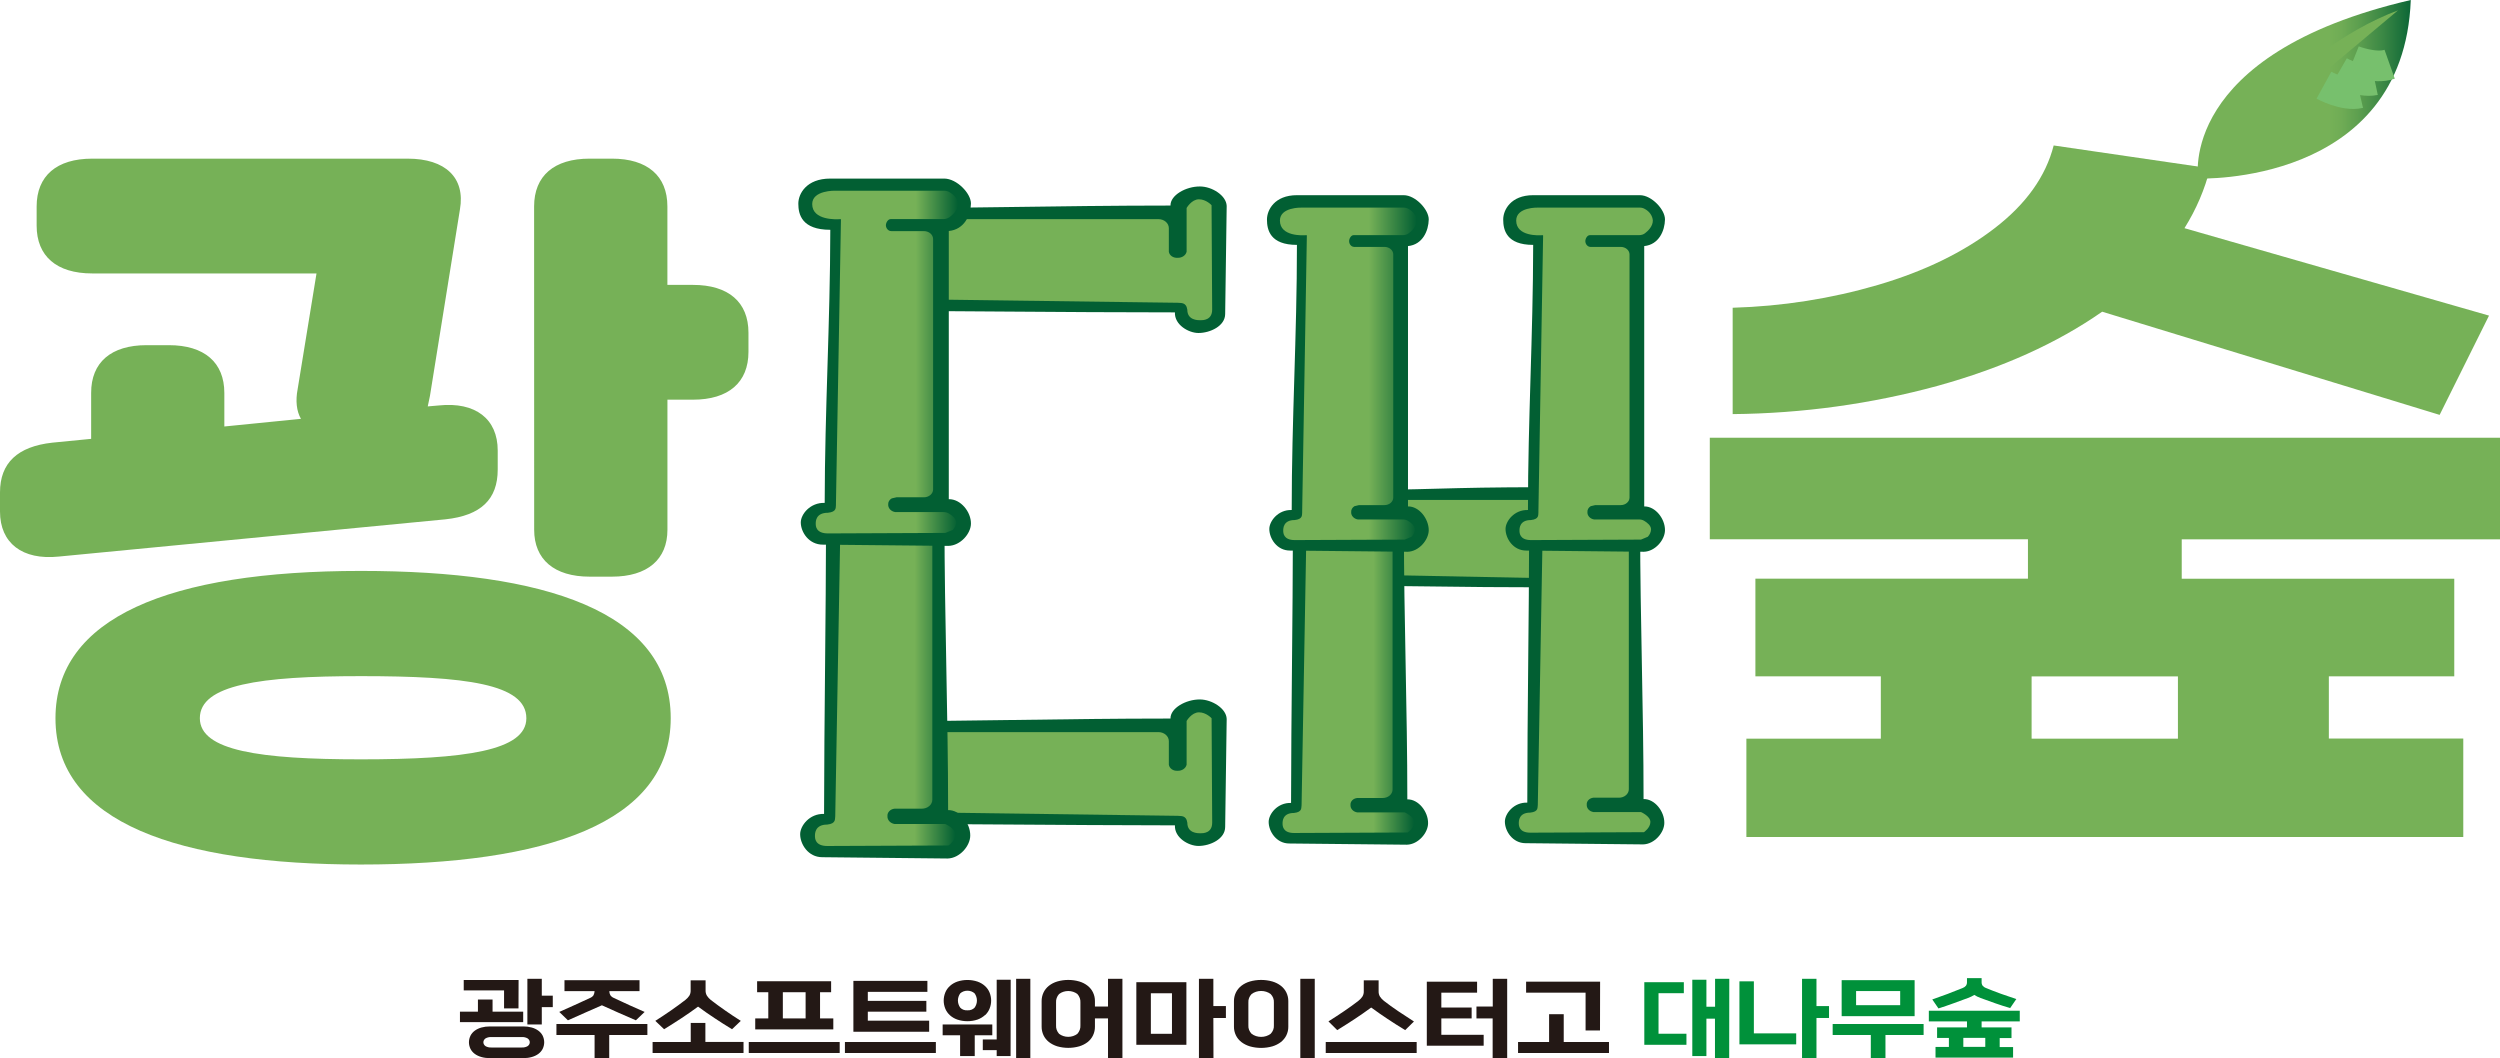 <svg width="163" height="69" viewBox="0 0 163 69" fill="none" xmlns="http://www.w3.org/2000/svg">
<g clip-path="url(#clip0)">
<path d="M86.746 31.957C93.574 31.957 93.901 31.766 100.735 31.766C100.718 31.138 101.672 30.592 102.539 30.599C103.27 30.607 104.146 31.15 104.168 31.788L104.076 38.392C104.076 39.125 103.155 39.554 102.442 39.554C101.848 39.554 100.972 39.059 101.006 38.295C94.101 38.288 93.651 38.198 86.746 38.191" fill="#025F33"/>
<path d="M87.405 34.795V32.594H99.987C100.157 32.594 100.32 32.652 100.44 32.755C100.56 32.859 100.628 32.999 100.628 33.145V34.585C100.643 34.694 100.707 34.794 100.806 34.863C100.905 34.932 101.031 34.965 101.158 34.956C101.287 34.963 101.415 34.929 101.517 34.861C101.62 34.792 101.69 34.695 101.715 34.585V31.916C101.715 31.916 102.02 31.384 102.466 31.384C102.913 31.384 103.238 31.744 103.238 31.744L103.276 38.125C103.276 38.773 102.717 38.773 102.555 38.773C102.393 38.773 101.759 38.773 101.759 38.132C101.689 37.64 101.345 37.736 101.165 37.706L87.405 37.439V34.795Z" fill="#76B157"/>
<path d="M54.446 47.053C61.733 47.053 69.029 46.849 76.316 46.849C76.298 46.18 77.316 45.597 78.241 45.604C79.021 45.612 79.956 46.191 79.98 46.872L79.881 53.916C79.881 54.706 78.897 55.156 78.138 55.156C77.503 55.156 76.568 54.629 76.605 53.813C69.236 53.806 61.817 53.711 54.446 53.703" fill="#025F33"/>
<path d="M55.341 50.081V47.733H75.527C75.707 47.733 75.881 47.795 76.009 47.905C76.136 48.016 76.208 48.165 76.208 48.321V49.857C76.225 49.973 76.293 50.079 76.398 50.154C76.504 50.228 76.638 50.264 76.774 50.255C76.912 50.261 77.047 50.225 77.156 50.152C77.266 50.079 77.34 49.975 77.367 49.858V47.007C77.367 47.007 77.694 46.444 78.171 46.444C78.648 46.444 78.996 46.83 78.996 46.83L79.035 53.637C79.035 54.33 78.438 54.33 78.266 54.33C78.094 54.33 77.414 54.33 77.414 53.644C77.34 53.12 76.973 53.223 76.781 53.191L55.341 52.9V50.081Z" fill="#76B157"/>
<path d="M54.446 13.606C61.733 13.606 69.029 13.402 76.316 13.402C76.298 12.733 77.316 12.15 78.241 12.158C79.021 12.158 79.956 12.745 79.98 13.427L79.881 20.471C79.881 21.259 78.897 21.711 78.138 21.711C77.503 21.711 76.568 21.183 76.605 20.367C69.236 20.367 61.817 20.264 54.446 20.257" fill="#025F33"/>
<path d="M55.341 16.635V14.287H75.527C75.707 14.287 75.881 14.349 76.009 14.459C76.136 14.569 76.208 14.719 76.208 14.874V16.412C76.225 16.528 76.293 16.634 76.398 16.708C76.504 16.782 76.638 16.818 76.774 16.808C76.912 16.815 77.047 16.779 77.156 16.706C77.266 16.633 77.34 16.529 77.367 16.412V13.561C77.367 13.561 77.692 12.994 78.169 12.994C78.646 12.994 78.994 13.379 78.994 13.379L79.033 20.188C79.033 20.879 78.437 20.879 78.265 20.879C78.093 20.879 77.413 20.879 77.413 20.194C77.338 19.67 76.972 19.773 76.779 19.74L55.341 19.457V16.635Z" fill="#76B157"/>
<path d="M61.58 33.982C61.58 40.258 61.817 46.542 61.817 52.818C62.594 52.804 63.27 53.68 63.26 54.477C63.26 55.149 62.578 55.954 61.788 55.975L53.61 55.89C52.695 55.89 52.17 55.041 52.17 54.389C52.17 53.841 52.782 53.035 53.729 53.068C53.738 46.721 53.85 40.33 53.859 33.982" fill="#025F33"/>
<path d="M58.063 34.752H60.789V52.139C60.789 52.295 60.718 52.444 60.59 52.554C60.462 52.664 60.289 52.726 60.108 52.726H58.322C58.188 52.74 58.064 52.799 57.979 52.89C57.893 52.981 57.851 53.096 57.862 53.213C57.855 53.332 57.897 53.449 57.981 53.543C58.066 53.637 58.187 53.701 58.322 53.724H61.631C61.631 53.724 62.29 54.004 62.29 54.415C62.29 54.826 61.844 55.125 61.844 55.125L53.939 55.159C53.135 55.159 53.135 54.645 53.135 54.497C53.135 54.349 53.135 53.763 53.93 53.763C54.54 53.699 54.421 53.383 54.458 53.218L54.785 34.749L58.063 34.752Z" fill="url(#paint0_linear)"/>
<path d="M61.834 35.592C62.624 35.573 63.297 34.795 63.306 34.146C63.316 33.377 62.638 32.532 61.861 32.547V15.062C62.883 14.961 63.291 14.022 63.306 13.28C63.32 12.622 62.386 11.643 61.563 11.643H54.135C52.571 11.643 52.048 12.645 52.051 13.28C52.051 13.972 52.269 14.983 54.135 14.983C54.126 21.109 53.779 26.661 53.77 32.788C52.823 32.757 52.211 33.533 52.211 34.061C52.211 34.692 52.734 35.513 53.651 35.511L61.834 35.592Z" fill="#025F33"/>
<path d="M57.76 14.688C57.76 14.522 57.891 14.284 58.08 14.284H61.508C61.655 14.285 61.798 14.241 61.91 14.159C62.13 13.996 62.461 13.69 62.461 13.305C62.461 12.921 62.12 12.652 61.902 12.525C61.798 12.466 61.676 12.434 61.551 12.434H54.463C54.463 12.434 52.956 12.39 52.956 13.305C52.956 14.385 54.554 14.308 54.796 14.287C54.8 14.287 54.804 14.287 54.809 14.289C54.813 14.29 54.816 14.292 54.82 14.295C54.823 14.297 54.825 14.3 54.827 14.304C54.829 14.307 54.83 14.311 54.83 14.315L54.503 32.874C54.503 32.895 54.503 32.914 54.503 32.933C54.482 33.099 54.555 33.373 53.981 33.432C53.189 33.432 53.186 33.991 53.186 34.139C53.186 34.287 53.186 34.779 53.99 34.779L61.639 34.746L62.113 34.556C62.252 34.417 62.332 34.242 62.342 34.06C62.342 33.795 62.048 33.587 61.854 33.473C61.752 33.417 61.634 33.387 61.513 33.388H58.37C58.237 33.367 58.118 33.306 58.033 33.215C57.949 33.124 57.905 33.011 57.91 32.895C57.904 32.816 57.922 32.738 57.962 32.668C58.002 32.598 58.064 32.538 58.14 32.495L58.453 32.423H60.229C60.308 32.425 60.386 32.412 60.459 32.388C60.532 32.363 60.599 32.325 60.656 32.278C60.713 32.231 60.758 32.175 60.789 32.113C60.821 32.05 60.837 31.983 60.839 31.916V15.575C60.837 15.508 60.821 15.441 60.789 15.379C60.758 15.316 60.713 15.26 60.656 15.213C60.599 15.166 60.532 15.129 60.459 15.104C60.386 15.079 60.308 15.067 60.229 15.068H58.111C57.905 15.068 57.76 14.871 57.76 14.688Z" fill="url(#paint1_linear)"/>
<path d="M91.535 34.468C91.535 40.348 91.758 46.237 91.758 52.118C92.486 52.103 93.121 52.925 93.111 53.672C93.111 54.302 92.472 55.056 91.731 55.075L84.064 54.996C83.212 54.996 82.717 54.202 82.717 53.589C82.717 53.076 83.289 52.322 84.177 52.352C84.185 46.404 84.289 40.415 84.298 34.468" fill="#025F33"/>
<path d="M88.24 35.19H90.796V51.478C90.796 51.625 90.728 51.765 90.608 51.869C90.488 51.972 90.325 52.03 90.155 52.03H88.484C88.357 52.044 88.242 52.099 88.161 52.184C88.081 52.269 88.042 52.377 88.052 52.487C88.045 52.598 88.085 52.708 88.164 52.796C88.243 52.884 88.357 52.945 88.484 52.967H91.584C91.584 52.967 92.203 53.229 92.203 53.614C92.203 53.998 91.784 54.278 91.784 54.278L84.376 54.311C83.623 54.311 83.623 53.829 83.623 53.69C83.623 53.551 83.623 53.005 84.369 53.005C84.938 52.944 84.827 52.648 84.863 52.492L85.17 35.188L88.24 35.19Z" fill="url(#paint2_linear)"/>
<path d="M91.773 35.976C92.515 35.957 93.147 35.203 93.154 34.573C93.154 33.826 92.528 33.005 91.801 33.019V16.045C92.767 15.947 93.138 15.036 93.154 14.315C93.165 13.677 92.29 12.726 91.52 12.726H84.56C83.095 12.726 82.604 13.699 82.606 14.315C82.606 14.987 82.81 15.967 84.56 15.967C84.56 21.916 84.219 27.305 84.219 33.253C83.332 33.223 82.759 33.978 82.759 34.49C82.759 35.103 83.25 35.898 84.107 35.897L91.773 35.976Z" fill="#025F33"/>
<path d="M87.962 15.722C87.962 15.561 88.085 15.331 88.26 15.331H91.474C91.613 15.331 91.747 15.288 91.852 15.209C92.056 15.052 92.363 14.754 92.363 14.38C92.352 14.227 92.299 14.078 92.208 13.947C92.116 13.815 91.99 13.704 91.838 13.624C91.741 13.566 91.627 13.536 91.509 13.536H84.865C84.865 13.536 83.451 13.492 83.451 14.38C83.451 15.429 84.948 15.354 85.175 15.333C85.179 15.333 85.183 15.334 85.187 15.335C85.191 15.336 85.195 15.338 85.198 15.341C85.201 15.343 85.203 15.346 85.205 15.349C85.206 15.353 85.207 15.356 85.207 15.36L84.901 33.367C84.901 33.386 84.901 33.404 84.901 33.423C84.882 33.584 84.95 33.85 84.412 33.907C83.671 33.907 83.667 34.45 83.667 34.592C83.667 34.735 83.667 35.213 84.42 35.213L91.588 35.182L92.032 34.997C92.162 34.861 92.237 34.692 92.245 34.516C92.245 34.261 91.973 34.058 91.789 33.951C91.695 33.897 91.585 33.869 91.472 33.869H88.528C88.401 33.847 88.288 33.786 88.209 33.698C88.129 33.61 88.09 33.5 88.097 33.389C88.091 33.314 88.107 33.239 88.145 33.172C88.182 33.104 88.24 33.046 88.311 33.003L88.606 32.933H90.269C90.344 32.933 90.419 32.92 90.488 32.895C90.558 32.871 90.621 32.834 90.674 32.789C90.728 32.743 90.77 32.688 90.798 32.629C90.827 32.569 90.842 32.504 90.841 32.44V16.591C90.842 16.526 90.827 16.462 90.798 16.402C90.77 16.342 90.728 16.288 90.674 16.242C90.621 16.196 90.558 16.16 90.488 16.135C90.419 16.11 90.344 16.098 90.269 16.098H88.286C88.087 16.091 87.962 15.9 87.962 15.722Z" fill="url(#paint3_linear)"/>
<path d="M106.938 34.447C106.938 40.329 107.16 46.216 107.16 52.098C107.889 52.083 108.523 52.905 108.514 53.652C108.514 54.282 107.875 55.036 107.134 55.055L99.468 54.976C98.616 54.976 98.118 54.182 98.118 53.568C98.118 53.056 98.692 52.302 99.58 52.331C99.58 46.384 99.692 40.395 99.701 34.447" fill="#025F33"/>
<path d="M103.643 35.169H106.199V51.458C106.199 51.604 106.132 51.745 106.011 51.848C105.891 51.952 105.728 52.01 105.558 52.01H103.887C103.761 52.023 103.645 52.078 103.565 52.163C103.484 52.248 103.445 52.357 103.456 52.466C103.448 52.577 103.488 52.687 103.566 52.775C103.645 52.863 103.759 52.923 103.885 52.945H106.988C106.988 52.945 107.605 53.207 107.605 53.592C107.605 53.976 107.186 54.258 107.186 54.258L99.779 54.29C99.026 54.29 99.026 53.807 99.026 53.669C99.026 53.532 99.026 52.983 99.771 52.983C100.342 52.922 100.231 52.626 100.265 52.471L100.573 35.166L103.643 35.169Z" fill="url(#paint4_linear)"/>
<path d="M107.177 35.976C107.917 35.957 108.549 35.203 108.557 34.573C108.566 33.826 107.932 33.005 107.203 33.019V16.045C108.169 15.947 108.542 15.036 108.557 14.315C108.569 13.677 107.693 12.726 106.923 12.726H99.963C98.498 12.726 98.006 13.699 98.009 14.315C98.009 14.987 98.214 15.967 99.963 15.967C99.955 21.916 99.623 27.305 99.623 33.253C98.735 33.223 98.161 33.978 98.161 34.49C98.161 35.103 98.653 35.898 99.51 35.897L107.177 35.976Z" fill="#025F33"/>
<path d="M103.364 15.722C103.364 15.561 103.487 15.331 103.664 15.331H106.877C107.016 15.331 107.15 15.288 107.254 15.209C107.46 15.052 107.765 14.754 107.765 14.38C107.754 14.227 107.702 14.078 107.61 13.947C107.519 13.815 107.393 13.704 107.242 13.624C107.145 13.566 107.03 13.536 106.913 13.536H100.268C100.268 13.536 98.856 13.492 98.856 14.38C98.856 15.429 100.352 15.354 100.58 15.333C100.584 15.333 100.589 15.333 100.593 15.334C100.596 15.336 100.6 15.338 100.603 15.34C100.606 15.343 100.608 15.346 100.61 15.349C100.611 15.353 100.611 15.356 100.611 15.36L100.304 33.367C100.306 33.386 100.306 33.404 100.304 33.423C100.285 33.584 100.354 33.85 99.815 33.907C99.074 33.907 99.071 34.45 99.071 34.592C99.071 34.735 99.071 35.213 99.824 35.213L106.991 35.182L107.436 34.997C107.566 34.861 107.641 34.692 107.649 34.516C107.649 34.261 107.375 34.058 107.192 33.951C107.098 33.897 106.987 33.868 106.874 33.869H103.931C103.805 33.847 103.691 33.786 103.612 33.698C103.533 33.61 103.493 33.5 103.5 33.389C103.494 33.314 103.51 33.239 103.548 33.171C103.585 33.104 103.643 33.046 103.715 33.003L104.01 32.933H105.673C105.824 32.933 105.97 32.881 106.077 32.788C106.185 32.696 106.245 32.57 106.245 32.44V16.591C106.245 16.526 106.23 16.462 106.201 16.402C106.173 16.343 106.131 16.288 106.077 16.242C106.024 16.197 105.961 16.16 105.892 16.136C105.822 16.111 105.748 16.098 105.673 16.098H103.689C103.497 16.091 103.364 15.9 103.364 15.722Z" fill="url(#paint5_linear)"/>
<path d="M9.558 22.505H11.006C13.323 22.505 14.627 23.628 14.627 25.623V27.807L19.622 27.308C19.332 26.809 19.261 26.124 19.406 25.375L20.636 17.828H6.009C3.692 17.828 2.389 16.706 2.389 14.71V13.463C2.389 11.467 3.692 10.344 6.009 10.344H26.582C29.044 10.344 30.347 11.592 29.989 13.649L28.033 25.811L27.889 26.498L28.613 26.435C30.998 26.186 32.451 27.315 32.451 29.37V30.617C32.451 32.55 31.364 33.611 29.044 33.86L3.837 36.288C1.452 36.537 0 35.407 0 33.353V32.105C0 30.171 1.159 29.112 3.407 28.862L5.943 28.613V25.619C5.938 23.628 7.241 22.505 9.558 22.505ZM23.529 37.224C35.477 37.224 43.731 39.843 43.731 46.828C43.731 53.689 35.554 56.367 23.529 56.367C11.727 56.367 3.617 53.686 3.617 46.828C3.62 40.28 11.006 37.224 23.532 37.224H23.529ZM23.529 49.509C30.335 49.509 34.318 48.949 34.318 46.828C34.318 44.583 30.335 44.084 23.529 44.084C16.94 44.084 13.03 44.645 13.03 46.828C13.034 48.949 16.944 49.509 23.532 49.509H23.529ZM34.824 13.461C34.824 11.465 36.128 10.343 38.445 10.343H39.893C42.21 10.343 43.514 11.465 43.514 13.461V18.575H45.18C47.497 18.575 48.8 19.698 48.8 21.694V22.941C48.8 24.937 47.497 26.059 45.18 26.059H43.517V34.541C43.517 36.475 42.214 37.598 39.896 37.598H38.448C36.131 37.598 34.828 36.475 34.828 34.541L34.824 13.461Z" fill="#76B157"/>
<path d="M142.249 35.165V37.733H160.018V44.096H151.841V48.153H160.606V54.574H113.864V48.159H122.63V44.096H114.452V37.727H132.222V35.159H111.479V28.541H163V35.166L142.249 35.165ZM137.061 20.323C134.118 22.378 130.55 23.987 126.356 25.151C122.025 26.335 117.514 26.958 112.97 27V20.065C116.198 19.973 119.393 19.471 122.451 18.575C125.471 17.686 128.005 16.453 130.053 14.877C132.101 13.301 133.383 11.504 133.9 9.484L144.097 10.974C143.757 12.336 143.195 13.65 142.427 14.877L162.284 20.578L159.064 27.05L137.061 20.323ZM142.001 44.103H132.461V48.161H142.001V44.103Z" fill="#76B157"/>
<path d="M143.322 11.64C143.322 11.64 141.93 3.547 157.183 0C156.72 12.14 143.322 11.64 143.322 11.64Z" fill="url(#paint6_linear)"/>
<path d="M143.743 11.239C143.743 11.239 149.137 3.372 156.35 0.674L143.743 11.239Z" fill="url(#paint7_linear)"/>
<path d="M152.515 4.667C152.515 4.667 153.832 5.422 154.824 5.212" stroke="#77C06D" stroke-width="2" stroke-miterlimit="10"/>
<path d="M151.52 5.556C151.52 5.556 152.856 6.289 153.842 6.06" stroke="#77C06D" stroke-width="2" stroke-miterlimit="10"/>
<path d="M153.42 3.952C153.42 3.952 154.856 4.526 155.805 4.188" stroke="#77C06D" stroke-width="2" stroke-miterlimit="10"/>
<path d="M34.112 66.642H29.989V65.961H31.161V65.168H32.115V65.961H34.112V66.642ZM33.806 65.749H32.865V64.576H30.235V63.895H33.812L33.806 65.749ZM31.931 68.99C31.748 68.991 31.565 68.968 31.39 68.919C31.233 68.876 31.087 68.808 30.96 68.717C30.839 68.628 30.742 68.516 30.678 68.391C30.61 68.254 30.575 68.106 30.575 67.957C30.575 67.807 30.61 67.66 30.678 67.522C30.742 67.397 30.839 67.285 30.96 67.197C31.087 67.106 31.233 67.037 31.39 66.994C31.565 66.946 31.748 66.922 31.931 66.924H34.126C34.31 66.922 34.493 66.946 34.668 66.994C34.825 67.037 34.971 67.106 35.097 67.197C35.218 67.285 35.315 67.397 35.38 67.522C35.447 67.66 35.482 67.807 35.482 67.957C35.482 68.106 35.447 68.254 35.38 68.391C35.315 68.516 35.218 68.628 35.097 68.717C34.971 68.808 34.825 68.876 34.668 68.919C34.493 68.968 34.31 68.991 34.126 68.99H31.931ZM34.024 68.297C34.159 68.304 34.293 68.272 34.405 68.206C34.448 68.176 34.482 68.138 34.506 68.094C34.529 68.051 34.541 68.004 34.541 67.957C34.541 67.909 34.529 67.862 34.506 67.819C34.482 67.776 34.448 67.738 34.405 67.707C34.294 67.641 34.159 67.609 34.024 67.616H32.034C31.898 67.609 31.764 67.641 31.652 67.707C31.61 67.738 31.575 67.776 31.552 67.819C31.528 67.862 31.516 67.909 31.516 67.957C31.516 68.004 31.528 68.051 31.552 68.094C31.575 68.138 31.61 68.176 31.652 68.206C31.764 68.272 31.898 68.304 32.034 68.297H34.024ZM35.325 66.794H34.385V63.818H35.325V64.916H36.041V65.667H35.325V66.794Z" fill="#231815"/>
<path d="M42.209 67.481H39.721V69.001H38.767V67.481H36.279V66.765H42.209V67.481ZM41.459 66.524C41.085 66.36 40.715 66.199 40.348 66.04C39.981 65.882 39.613 65.716 39.244 65.544C38.876 65.709 38.506 65.87 38.137 66.031C37.767 66.193 37.397 66.356 37.029 66.524L36.464 65.978L37.469 65.527C37.809 65.374 38.142 65.221 38.467 65.069C38.565 65.031 38.646 64.967 38.699 64.887C38.74 64.803 38.763 64.713 38.767 64.623H36.804V63.907H41.697V64.623H39.728C39.728 64.713 39.751 64.802 39.793 64.884C39.848 64.964 39.93 65.029 40.028 65.069C40.349 65.224 40.68 65.378 41.019 65.529L42.031 65.978L41.459 66.524Z" fill="#231815"/>
<path d="M48.478 68.655H42.549V67.939H45.036V66.695H45.991V67.933H48.478V68.655ZM47.728 67.106C47.516 66.976 47.314 66.852 47.129 66.733C46.943 66.614 46.761 66.495 46.584 66.378C46.406 66.26 46.231 66.14 46.055 66.02C45.88 65.899 45.699 65.769 45.514 65.632C45.327 65.768 45.147 65.897 44.972 66.02C44.801 66.14 44.621 66.26 44.444 66.378C44.266 66.495 44.084 66.612 43.895 66.733C43.706 66.853 43.508 66.976 43.299 67.106L42.726 66.56C43.067 66.344 43.408 66.118 43.748 65.882C44.089 65.644 44.404 65.416 44.682 65.198C44.784 65.119 44.872 65.027 44.941 64.925C45.004 64.821 45.034 64.705 45.03 64.587V63.918H46.004V64.582C46 64.7 46.031 64.817 46.093 64.922C46.159 65.025 46.244 65.118 46.345 65.198C46.623 65.416 46.933 65.638 47.279 65.882C47.624 66.125 47.96 66.344 48.301 66.56L47.728 67.106Z" fill="#231815"/>
<path d="M54.748 68.655H48.819V67.939H54.748V68.655ZM54.332 67.117H49.241V66.401H50.093V64.693H49.364V63.977H54.189V64.693H53.467V66.401H54.332V67.117ZM52.526 66.401V64.693H51.041V66.401H52.526Z" fill="#231815"/>
<path d="M61.018 68.655H55.089V67.939H61.018V68.655ZM60.581 67.27H55.641V63.953H60.466V64.669H56.581V65.257H60.398V65.961H56.581V66.548H60.581V67.27Z" fill="#231815"/>
<path d="M63.553 68.855H62.599V67.499H61.461V66.794H64.698V67.499H63.553V68.855ZM64.221 66.184C64.084 66.31 63.918 66.41 63.733 66.477C63.31 66.618 62.841 66.618 62.418 66.477C62.235 66.413 62.07 66.317 61.934 66.193C61.799 66.069 61.695 65.922 61.631 65.761C61.495 65.423 61.495 65.055 61.631 64.716C61.695 64.555 61.799 64.408 61.934 64.285C62.07 64.161 62.235 64.064 62.418 64C62.841 63.859 63.31 63.859 63.733 64C63.916 64.064 64.082 64.161 64.217 64.285C64.353 64.408 64.457 64.555 64.521 64.716C64.657 65.055 64.657 65.423 64.521 65.761C64.459 65.917 64.362 66.061 64.234 66.184H64.221ZM63.076 65.873C63.165 65.879 63.255 65.866 63.337 65.835C63.419 65.805 63.49 65.757 63.546 65.697C63.644 65.557 63.696 65.397 63.696 65.233C63.696 65.07 63.644 64.909 63.546 64.769C63.486 64.714 63.413 64.669 63.332 64.639C63.251 64.609 63.164 64.593 63.076 64.593C62.988 64.593 62.9 64.609 62.819 64.639C62.739 64.669 62.666 64.714 62.606 64.769C62.508 64.909 62.456 65.07 62.456 65.233C62.456 65.397 62.508 65.557 62.606 65.697C62.662 65.758 62.735 65.806 62.818 65.837C62.901 65.868 62.992 65.88 63.083 65.873H63.076ZM65.89 68.855H64.984V68.467H64.078V67.775H64.984V63.877H65.897L65.89 68.855ZM67.178 69.001H66.252V63.818H67.178V69.001Z" fill="#231815"/>
<path d="M73.182 69.001H72.242V66.401H71.39V66.941C71.392 67.133 71.351 67.324 71.267 67.502C71.189 67.669 71.069 67.819 70.916 67.942C70.757 68.065 70.57 68.16 70.368 68.221C69.903 68.354 69.401 68.354 68.937 68.221C68.734 68.159 68.548 68.063 68.388 67.939C68.235 67.816 68.115 67.666 68.037 67.499C67.954 67.321 67.912 67.13 67.914 66.938V65.274C67.912 65.082 67.954 64.891 68.037 64.713C68.115 64.546 68.235 64.396 68.388 64.273C68.547 64.148 68.733 64.052 68.937 63.992C69.401 63.858 69.903 63.858 70.368 63.992C70.571 64.052 70.758 64.148 70.916 64.273C71.07 64.396 71.189 64.546 71.267 64.713C71.351 64.891 71.393 65.082 71.39 65.274V65.626H72.242V63.818H73.182V69.001ZM68.855 66.853C68.842 67.052 68.912 67.247 69.052 67.405C69.216 67.531 69.429 67.602 69.649 67.602C69.869 67.602 70.081 67.531 70.245 67.405C70.386 67.247 70.456 67.052 70.443 66.853V65.362C70.456 65.164 70.386 64.968 70.245 64.81C70.081 64.684 69.869 64.614 69.649 64.614C69.429 64.614 69.216 64.684 69.052 64.81C68.912 64.968 68.841 65.164 68.855 65.362V66.853Z" fill="#231815"/>
<path d="M77.353 68.121H74.089V64.041H77.353V68.121ZM76.412 67.405V64.763H75.036V67.405H76.412ZM79.118 69.001H78.171V63.818H79.111V65.597H79.929V66.372H79.111L79.118 69.001Z" fill="#231815"/>
<path d="M83.998 66.941C84 67.133 83.957 67.324 83.872 67.502C83.791 67.669 83.669 67.82 83.514 67.942C83.351 68.067 83.161 68.162 82.955 68.224C82.481 68.357 81.971 68.357 81.497 68.224C81.291 68.162 81.101 68.067 80.938 67.942C80.782 67.82 80.66 67.669 80.58 67.502C80.495 67.324 80.452 67.133 80.454 66.941V65.274C80.452 65.082 80.495 64.891 80.58 64.713C80.66 64.546 80.782 64.395 80.938 64.273C81.1 64.148 81.29 64.052 81.497 63.992C81.971 63.858 82.481 63.858 82.955 63.992C83.162 64.052 83.352 64.148 83.514 64.273C83.67 64.395 83.792 64.546 83.872 64.713C83.957 64.891 84 65.082 83.998 65.274V66.941ZM81.394 66.853C81.38 67.053 81.456 67.251 81.606 67.405C81.778 67.534 81.998 67.605 82.226 67.605C82.454 67.605 82.674 67.534 82.846 67.405C82.996 67.251 83.071 67.053 83.057 66.853V65.362C83.071 65.162 82.996 64.964 82.846 64.81C82.674 64.682 82.454 64.611 82.226 64.611C81.998 64.611 81.778 64.682 81.606 64.81C81.456 64.964 81.38 65.162 81.394 65.362V66.853ZM85.722 69.001H84.781V63.818H85.722V69.001Z" fill="#231815"/>
<path d="M92.367 68.655H86.438V67.939H92.367V68.655ZM91.617 67.164C91.404 67.035 91.203 66.91 91.017 66.791C90.831 66.673 90.642 66.548 90.472 66.436C90.302 66.325 90.119 66.199 89.944 66.078C89.768 65.958 89.588 65.827 89.402 65.691C89.217 65.827 89.036 65.956 88.86 66.078C88.69 66.199 88.509 66.319 88.332 66.436C88.155 66.554 87.973 66.671 87.783 66.791C87.594 66.912 87.397 67.035 87.187 67.164L86.615 66.595C86.955 66.38 87.296 66.157 87.637 65.926C87.978 65.694 88.293 65.469 88.571 65.251C88.673 65.172 88.76 65.08 88.829 64.978C88.892 64.874 88.922 64.757 88.918 64.64V63.918H89.886V64.64C89.882 64.758 89.912 64.875 89.975 64.981C90.043 65.084 90.13 65.177 90.233 65.257C90.511 65.475 90.821 65.697 91.167 65.932C91.513 66.166 91.849 66.385 92.189 66.601L91.617 67.164Z" fill="#231815"/>
<path d="M96.735 68.18H93.028V64.006H96.306V64.722H93.975V65.691H95.951V66.401H93.975V67.469H96.735V68.18ZM98.268 69.001H97.321V66.401H96.265V65.626H97.328V63.818H98.268V69.001Z" fill="#231815"/>
<path d="M104.906 68.655H98.977V67.939H101.001V66.125H101.955V67.939H104.906V68.655ZM104.32 67.188H103.38V64.722H99.502V64.006H104.327L104.32 67.188Z" fill="#231815"/>
<path d="M109.956 68.121H107.209V64.041H109.786V64.757H108.136V67.399H109.956V68.121ZM112.743 69.001H111.816V66.419H111.258V68.855H110.338V63.877H111.258V65.638H111.823V63.818H112.75L112.743 69.001Z" fill="#00913A"/>
<path d="M117.112 68.092H113.411V63.983H114.352V67.376H117.112V68.092ZM118.434 69.001H117.493V63.818H118.434V65.597H119.252V66.372H118.434V69.001Z" fill="#00913A"/>
<path d="M125.419 67.481H122.932V69.001H121.977V67.481H119.49V66.765H125.419V67.481ZM124.833 66.254H120.076V63.907H124.833V66.254ZM123.892 65.538V64.617H121.017V65.538H123.892Z" fill="#00913A"/>
<path d="M131.253 68.954H126.196V68.262H127.068V67.675H126.298V66.988H128.247V66.595H125.76V65.902H131.689V66.595H129.201V66.988H131.15V67.681H130.38V68.268H131.253V68.954ZM131.062 65.726C130.74 65.632 130.416 65.528 130.094 65.415C129.772 65.302 129.452 65.186 129.133 65.069C129.06 65.042 128.988 65.012 128.918 64.978C128.852 64.944 128.787 64.907 128.724 64.869C128.595 64.95 128.456 65.017 128.309 65.069L127.351 65.421C127.031 65.538 126.709 65.647 126.387 65.75L125.985 65.163C126.293 65.057 126.625 64.937 126.98 64.805C127.334 64.672 127.661 64.542 127.968 64.417C128.052 64.385 128.125 64.335 128.179 64.27C128.229 64.197 128.252 64.112 128.247 64.027V63.774H129.201V64.027C129.196 64.112 129.22 64.197 129.269 64.27C129.323 64.335 129.396 64.385 129.481 64.417C129.786 64.542 130.113 64.668 130.465 64.796C130.818 64.923 131.147 65.036 131.464 65.139L131.062 65.726ZM129.44 68.256V67.669H128.009V68.256H129.44Z" fill="#00913A"/>
</g>
<defs>
<linearGradient id="paint0_linear" x1="53.135" y1="44.957" x2="62.29" y2="44.957" gradientUnits="userSpaceOnUse">
<stop offset="0.71" stop-color="#76B157"/>
<stop offset="1" stop-color="#025F33"/>
</linearGradient>
<linearGradient id="paint1_linear" x1="52.961" y1="23.605" x2="62.466" y2="23.605" gradientUnits="userSpaceOnUse">
<stop offset="0.71" stop-color="#76B157"/>
<stop offset="1" stop-color="#025F33"/>
</linearGradient>
<linearGradient id="paint2_linear" x1="83.623" y1="44.752" x2="92.203" y2="44.752" gradientUnits="userSpaceOnUse">
<stop offset="0.69" stop-color="#76B157"/>
<stop offset="1" stop-color="#025F33"/>
</linearGradient>
<linearGradient id="paint3_linear" x1="83.459" y1="24.374" x2="92.366" y2="24.374" gradientUnits="userSpaceOnUse">
<stop offset="0.65" stop-color="#76B157"/>
<stop offset="1" stop-color="#025F33"/>
</linearGradient>
<linearGradient id="paint4_linear" x1="7023.53" y1="6543.62" x2="7455.45" y2="6543.62" gradientUnits="userSpaceOnUse">
<stop offset="0.71" stop-color="#76B157"/>
<stop offset="1" stop-color="#025F33"/>
</linearGradient>
<linearGradient id="paint5_linear" x1="7281.6" y1="4383.97" x2="7747.26" y2="4383.97" gradientUnits="userSpaceOnUse">
<stop offset="0.71" stop-color="#76B157"/>
<stop offset="1" stop-color="#025F33"/>
</linearGradient>
<linearGradient id="paint6_linear" x1="143.637" y1="5.821" x2="157.531" y2="5.821" gradientUnits="userSpaceOnUse">
<stop offset="0.59" stop-color="#76B157"/>
<stop offset="0.65" stop-color="#6FAC55"/>
<stop offset="0.74" stop-color="#5A9D4E"/>
<stop offset="0.85" stop-color="#398644"/>
<stop offset="0.98" stop-color="#0A6536"/>
<stop offset="1" stop-color="#025F33"/>
</linearGradient>
<linearGradient id="paint7_linear" x1="13653.1" y1="804.725" x2="14586.7" y2="804.725" gradientUnits="userSpaceOnUse">
<stop offset="0.59" stop-color="#76B157"/>
<stop offset="0.65" stop-color="#6FAC55"/>
<stop offset="0.74" stop-color="#5A9D4E"/>
<stop offset="0.85" stop-color="#398644"/>
<stop offset="0.98" stop-color="#0A6536"/>
<stop offset="1" stop-color="#025F33"/>
</linearGradient>
<clipPath id="clip0">
<rect width="163" height="69" fill="white"/>
</clipPath>
</defs>
</svg>
